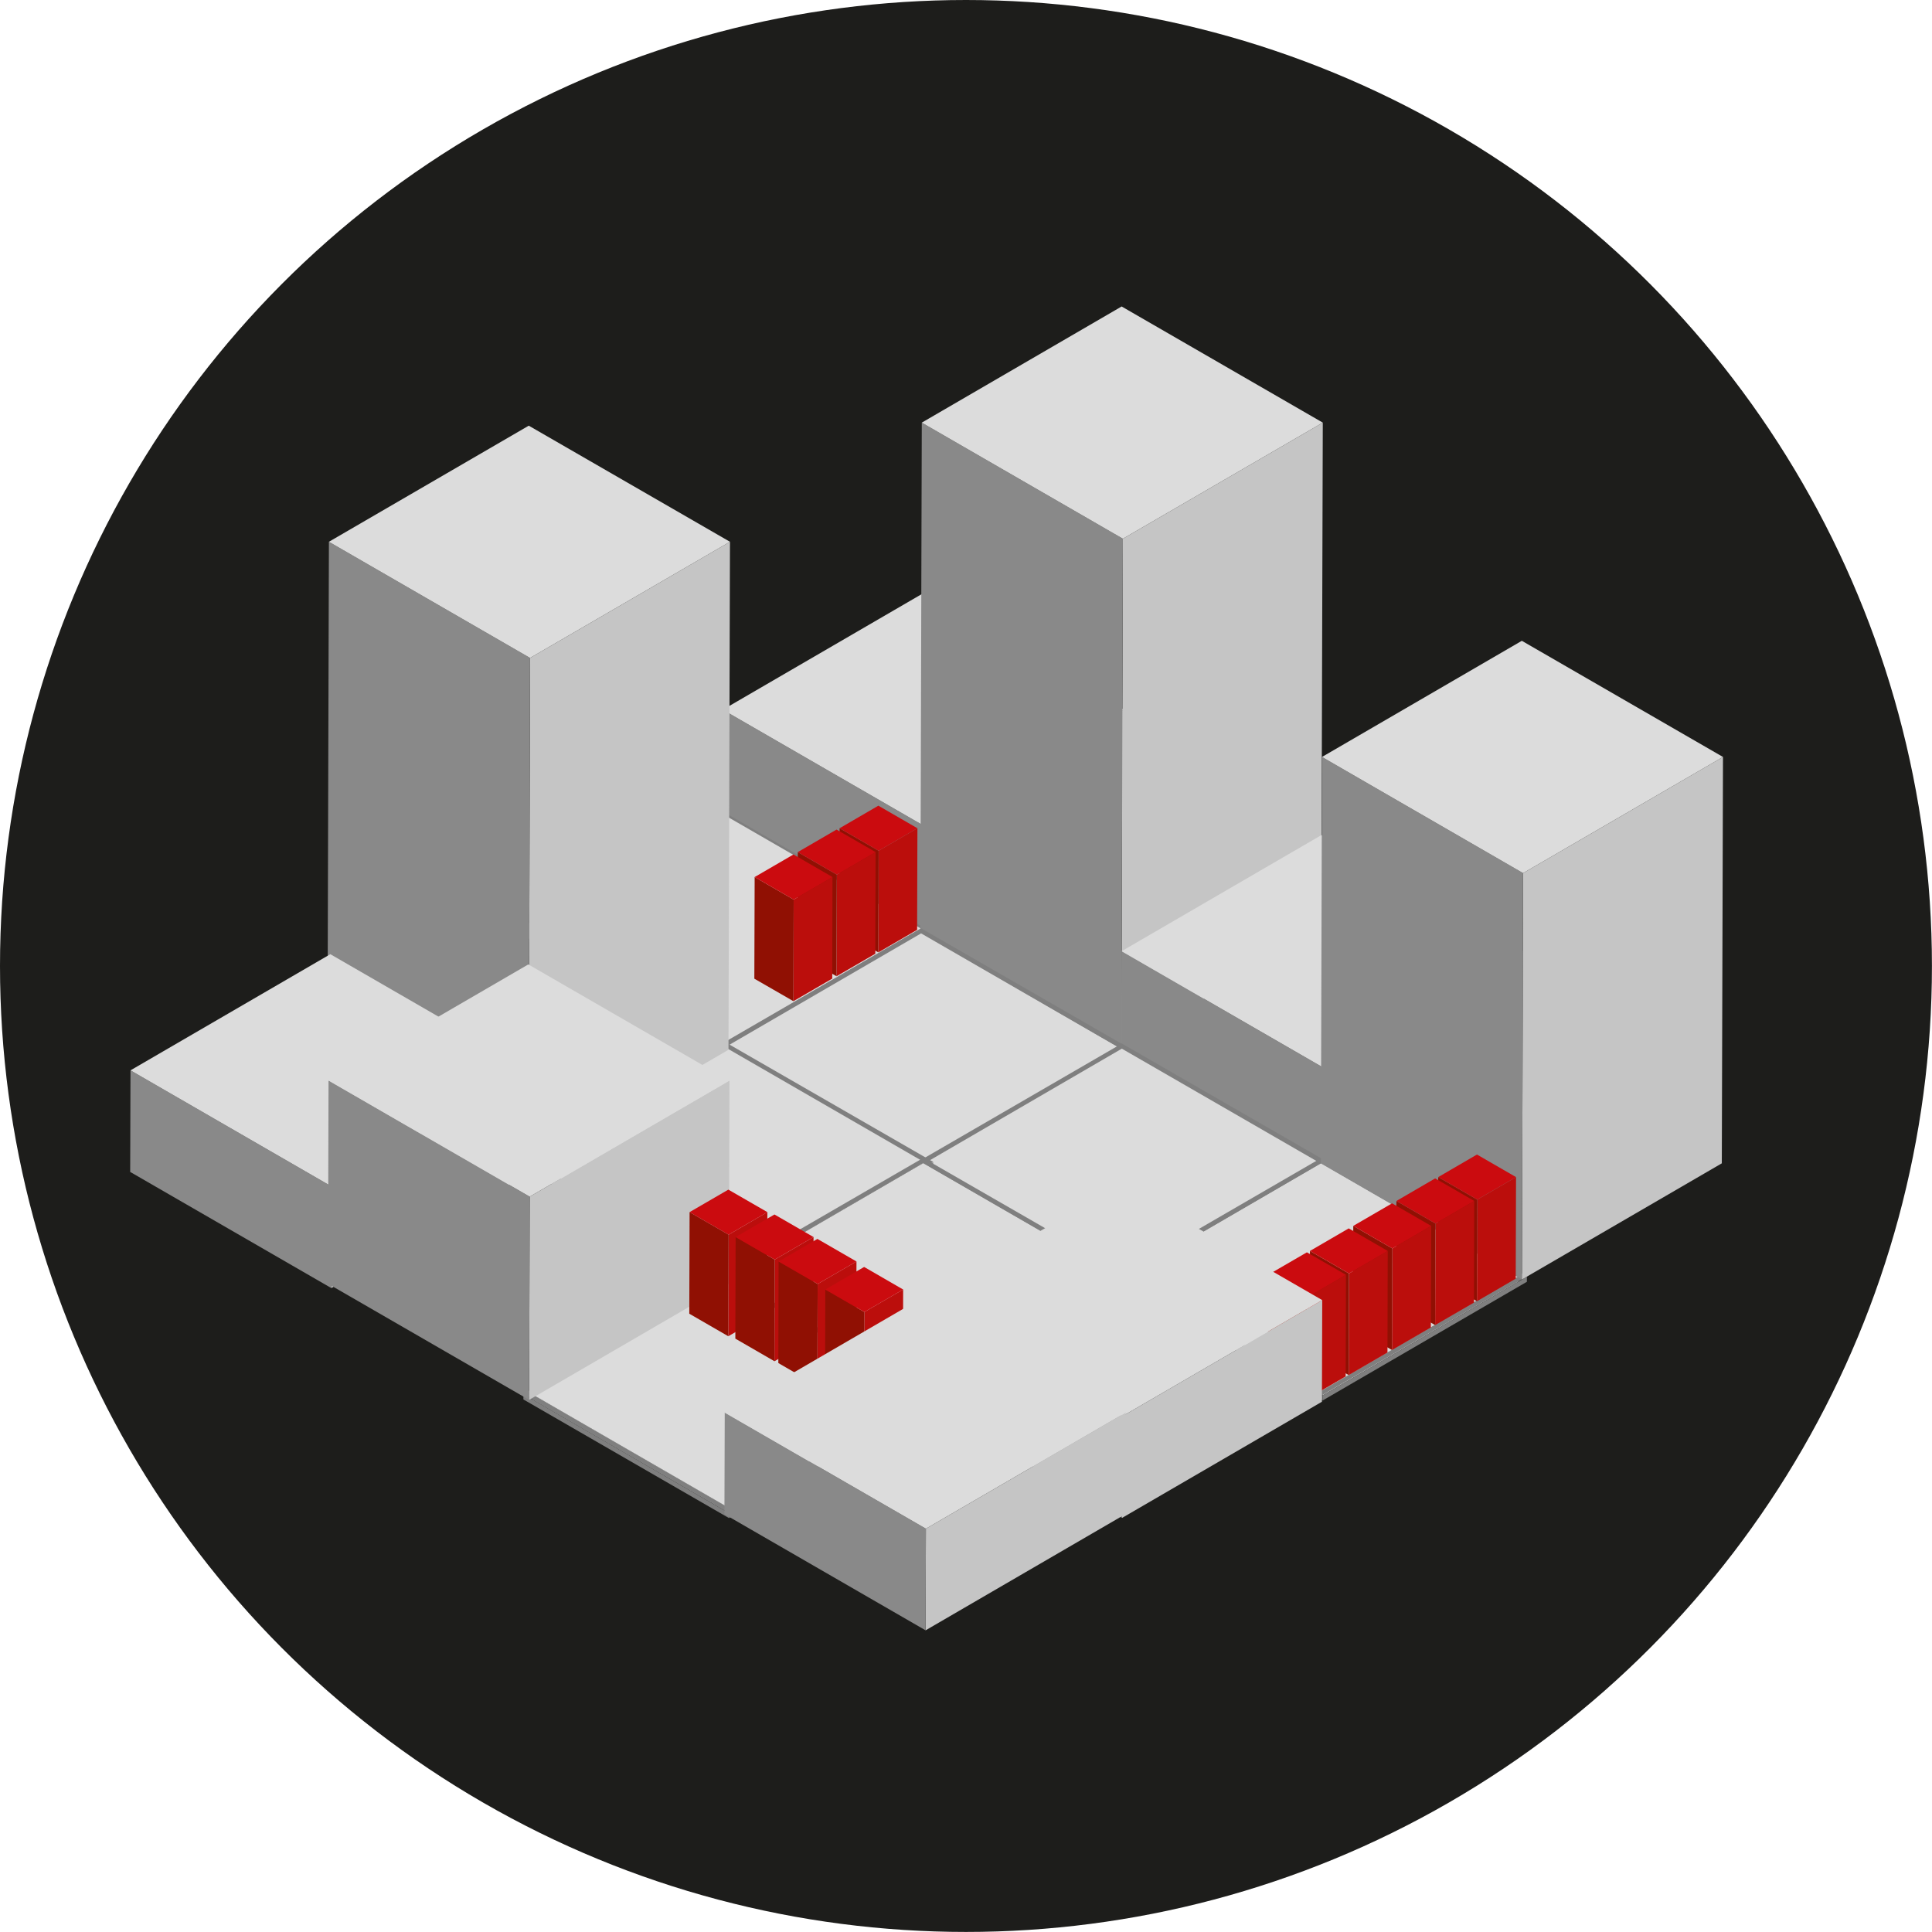 <svg xmlns="http://www.w3.org/2000/svg" viewBox="0 0 310.03 310.03"><defs><style>.cls-1{fill:#1d1d1b;}.cls-2{isolation:isolate;}.cls-3{fill:#7f7f7f;}.cls-4{fill:#898989;}.cls-5{fill:#c5c5c5;}.cls-6{fill:#dcdcdc;}.cls-7{fill:#bb0e0c;}.cls-8{fill:#901003;}.cls-9{fill:#cb0b0f;}</style></defs><title>barricade</title><g id="Layer_5" data-name="Layer 5"><circle class="cls-1" cx="155.01" cy="155.01" r="155.01"/></g><g id="Layer_3" data-name="Layer 3"><g class="cls-2"><polygon class="cls-3" points="147.81 149.01 147.81 149.82 116.23 131.59 116.24 130.78 147.81 149.01"/><polygon class="cls-3" points="116.24 130.78 116.23 131.59 84.87 149.82 84.88 149 116.24 130.78"/><polygon class="cls-4" points="116.45 167.23 116.44 168.05 84.87 149.82 84.88 149 116.45 167.23"/><polygon class="cls-5" points="147.81 149.01 147.81 149.82 116.44 168.05 116.45 167.23 147.81 149.01"/><path class="cls-3" d="M593.67,315.14l33,19-32.77,19-33-19Zm.22,37.27,31.36-18.22L593.67,316l-31.36,18.22,31.57,18.23" transform="translate(-477.44 -185.18)"/><polygon class="cls-6" points="147.81 149.01 116.45 167.23 84.88 149 116.24 130.78 147.81 149.01"/><polygon class="cls-3" points="116.45 168.05 116.45 168.87 83.46 149.82 83.46 149 116.45 168.05"/><polygon class="cls-3" points="149.22 149.01 149.22 149.82 116.45 168.87 116.45 168.05 149.22 149.01"/></g><g class="cls-2"><polygon class="cls-5" points="180.33 113.88 180.28 130.19 148.21 148.82 148.26 132.52 180.33 113.88"/><polygon class="cls-4" points="148.26 132.52 148.21 148.82 115.94 130.19 115.99 113.89 148.26 132.52"/><polygon class="cls-6" points="180.33 113.88 148.26 132.52 115.99 113.89 148.06 95.25 180.33 113.88"/></g><g class="cls-2"><polygon class="cls-5" points="212.27 67.82 212.03 149.33 179.96 167.97 180.19 86.45 212.27 67.82"/><polygon class="cls-4" points="180.19 86.45 179.96 167.97 147.69 149.34 147.92 67.82 180.19 86.45"/><polygon class="cls-6" points="212.27 67.82 180.19 86.45 147.92 67.82 179.99 49.18 212.27 67.82"/></g><g class="cls-2"><polygon class="cls-5" points="244.33 152.63 244.28 168.94 212.21 187.57 212.26 171.27 244.33 152.63"/><polygon class="cls-4" points="212.26 171.27 212.21 187.57 179.94 168.94 179.99 152.64 212.26 171.27"/><polygon class="cls-6" points="244.33 152.63 212.26 171.27 179.99 152.64 212.06 134 244.33 152.63"/></g><g class="cls-2"><polygon class="cls-3" points="179.37 168 179.37 168.82 147.81 150.59 147.81 149.78 179.37 168"/><polygon class="cls-3" points="147.81 149.78 147.81 150.59 116.44 168.82 116.44 168.01 147.81 149.78"/><polygon class="cls-4" points="148.01 186.23 148 187.05 116.44 168.82 116.44 168.01 148.01 186.23"/><polygon class="cls-5" points="179.37 168 179.37 168.82 148 187.05 148.01 186.23 179.37 168"/><path class="cls-3" d="M625.24,334.14l33,19-32.78,19-33-19Zm.2,37.27,31.37-18.23L625.25,335l-31.37,18.23,31.57,18.22" transform="translate(-477.44 -185.18)"/><polygon class="cls-6" points="179.37 168 148.01 186.23 116.44 168.01 147.81 149.78 179.37 168"/><polygon class="cls-3" points="148.01 187.05 148.01 187.87 115.03 168.82 115.03 168.01 148.01 187.05"/><polygon class="cls-3" points="180.79 168 180.78 168.82 148.01 187.87 148.01 187.05 180.79 168"/></g><g class="cls-2"><polygon class="cls-3" points="211.59 186.5 211.59 187.32 180.02 169.09 180.02 168.28 211.59 186.5"/><polygon class="cls-3" points="180.02 168.28 180.02 169.09 148.65 187.32 148.66 186.51 180.02 168.28"/><polygon class="cls-4" points="180.23 204.73 180.22 205.55 148.65 187.32 148.66 186.51 180.23 204.73"/><polygon class="cls-5" points="211.59 186.5 211.59 187.32 180.22 205.55 180.23 204.73 211.59 186.5"/><path class="cls-3" d="M657.46,352.64l33,19-32.78,19-33-19Zm.21,37.27L689,371.68l-31.57-18.23-31.37,18.23,31.57,18.23" transform="translate(-477.44 -185.18)"/><polygon class="cls-6" points="211.59 186.5 180.23 204.73 148.66 186.51 180.02 168.28 211.59 186.5"/><polygon class="cls-3" points="180.23 205.55 180.23 206.37 147.24 187.32 147.24 186.51 180.23 205.55"/><polygon class="cls-3" points="213.01 186.5 213 187.32 180.23 206.37 180.23 205.55 213.01 186.5"/></g><g class="cls-2"><polygon class="cls-3" points="243.61 204.88 243.6 205.69 212.03 187.47 212.03 186.65 243.61 204.88"/><polygon class="cls-3" points="212.03 186.65 212.03 187.47 180.66 205.69 180.67 204.88 212.03 186.65"/><polygon class="cls-4" points="212.24 223.11 212.24 223.92 180.66 205.69 180.67 204.88 212.24 223.11"/><polygon class="cls-5" points="243.61 204.88 243.6 205.69 212.24 223.92 212.24 223.11 243.61 204.88"/><polygon class="cls-6" points="243.61 204.88 212.24 223.11 180.67 204.88 212.03 186.65 243.61 204.88"/><polygon class="cls-3" points="212.24 223.93 212.24 224.74 179.25 205.69 179.25 204.88 212.24 223.93"/><polygon class="cls-3" points="245.02 204.88 245.02 205.69 212.24 224.74 212.24 223.93 245.02 204.88"/><path class="cls-3" d="M689.47,371l33,19-32.78,19-33-19Zm.21,37.27L721,390.06l-31.57-18.23-31.37,18.23,31.57,18.23" transform="translate(-477.44 -185.18)"/></g><g class="cls-2"><polygon class="cls-3" points="148.34 186.51 148.34 187.32 116.77 169.1 116.77 168.28 148.34 186.51"/><polygon class="cls-3" points="116.77 168.28 116.77 169.1 85.41 187.32 85.41 186.51 116.77 168.28"/><polygon class="cls-4" points="116.98 204.73 116.98 205.55 85.41 187.32 85.41 186.51 116.98 204.73"/><polygon class="cls-5" points="148.34 186.51 148.34 187.32 116.98 205.55 116.98 204.73 148.34 186.51"/><path class="cls-3" d="M594.21,352.64l33,19-32.77,19-33-19Zm.21,37.27,31.36-18.22-31.57-18.22-31.36,18.22,31.57,18.22" transform="translate(-477.44 -185.18)"/><polygon class="cls-6" points="148.34 186.51 116.98 204.73 85.41 186.51 116.77 168.28 148.34 186.51"/><polygon class="cls-3" points="116.98 205.55 116.98 206.36 84 187.32 84 186.51 116.98 205.55"/><polygon class="cls-3" points="149.75 186.51 149.75 187.32 116.98 206.36 116.98 205.55 149.75 186.51"/></g><g class="cls-2"><polygon class="cls-3" points="179.72 204.88 179.71 205.69 148.15 187.47 148.15 186.65 179.72 204.88"/><polygon class="cls-3" points="148.15 186.65 148.15 187.47 116.78 205.7 116.78 204.88 148.15 186.65"/><polygon class="cls-4" points="148.35 223.11 148.35 223.92 116.78 205.7 116.78 204.88 148.35 223.11"/><polygon class="cls-5" points="179.72 204.88 179.71 205.69 148.35 223.92 148.35 223.11 179.72 204.88"/><polygon class="cls-6" points="179.72 204.88 148.35 223.11 116.78 204.88 148.15 186.65 179.72 204.88"/><polygon class="cls-3" points="148.35 223.92 148.35 224.74 115.37 205.7 115.37 204.88 148.35 223.92"/><polygon class="cls-3" points="181.13 204.88 181.13 205.69 148.35 224.74 148.35 223.92 181.13 204.88"/><path class="cls-3" d="M625.58,371l33,19-32.78,19-33-19Zm.2,37.27,31.37-18.23-31.57-18.22-31.37,18.23,31.57,18.22" transform="translate(-477.44 -185.18)"/></g><g class="cls-2"><polygon class="cls-3" points="148.34 223.75 148.33 224.57 116.77 206.34 116.77 205.53 148.34 223.75"/><polygon class="cls-3" points="116.77 205.53 116.77 206.34 85.41 224.57 85.41 223.75 116.77 205.53"/><polygon class="cls-4" points="116.97 241.98 116.97 242.79 85.41 224.57 85.41 223.75 116.97 241.98"/><polygon class="cls-5" points="148.34 223.75 148.33 224.57 116.97 242.79 116.97 241.98 148.34 223.75"/><path class="cls-3" d="M594.21,389.89l33,19-32.78,19-33-19Zm.2,37.27,31.36-18.22-31.57-18.22-31.36,18.22,31.57,18.22" transform="translate(-477.44 -185.18)"/><polygon class="cls-6" points="148.34 223.75 116.97 241.98 85.41 223.75 116.77 205.53 148.34 223.75"/><polygon class="cls-3" points="116.98 242.8 116.98 243.61 83.99 224.57 84 223.75 116.98 242.8"/><polygon class="cls-3" points="149.75 223.75 149.75 224.57 116.98 243.61 116.98 242.8 149.75 223.75"/></g><g class="cls-2"><polygon class="cls-5" points="276.49 121.47 276.3 186.68 244.23 205.32 244.41 140.11 276.49 121.47"/><polygon class="cls-4" points="244.41 140.11 244.23 205.32 211.96 186.69 212.14 121.47 244.41 140.11"/><polygon class="cls-6" points="276.49 121.47 244.41 140.11 212.14 121.47 244.21 102.83 276.49 121.47"/></g><g class="cls-2"><polygon class="cls-5" points="117.14 86.94 116.9 168.46 84.83 187.1 85.06 105.58 117.14 86.94"/><polygon class="cls-4" points="85.06 105.58 84.83 187.1 52.55 168.46 52.78 86.94 85.06 105.58"/><polygon class="cls-6" points="117.14 86.94 85.06 105.58 52.78 86.94 84.85 68.31 117.14 86.94"/></g><g class="cls-2"><polygon class="cls-5" points="85.29 171.76 85.24 188.06 53.17 206.7 53.22 190.4 85.29 171.76"/><polygon class="cls-4" points="53.22 190.4 53.17 206.7 20.89 188.06 20.94 171.76 53.22 190.4"/><polygon class="cls-6" points="85.29 171.76 53.22 190.4 20.94 171.76 53.01 153.12 85.29 171.76"/></g><g class="cls-2"><polygon class="cls-5" points="117.06 173.4 116.97 206 84.91 224.64 85 192.03 117.06 173.4"/><polygon class="cls-4" points="85 192.03 84.91 224.64 52.63 206 52.72 173.39 85 192.03"/><polygon class="cls-6" points="117.06 173.4 85 192.03 52.72 173.39 84.78 154.76 117.06 173.4"/></g></g><g id="barrier_2" data-name="barrier 2"><g class="cls-2"><polygon class="cls-7" points="123.14 194.51 123.09 210.81 116.87 214.43 116.92 198.13 123.14 194.51"/><polygon class="cls-8" points="116.92 198.13 116.87 214.43 110.61 210.81 110.66 194.51 116.92 198.13"/><polygon class="cls-9" points="123.14 194.51 116.92 198.13 110.66 194.51 116.88 190.9 123.14 194.51"/></g><g class="cls-2"><polygon class="cls-7" points="130.55 198.51 130.5 214.81 124.28 218.44 124.32 202.13 130.55 198.51"/><polygon class="cls-8" points="124.32 202.13 124.28 218.44 118 214.81 118.05 198.51 124.32 202.13"/><polygon class="cls-9" points="130.55 198.51 124.32 202.13 118.05 198.51 124.28 194.89 130.55 198.51"/></g><g class="cls-2"><polygon class="cls-7" points="137.44 202.43 137.39 218.73 131.16 222.35 131.21 206.04 137.44 202.43"/><polygon class="cls-8" points="131.21 206.04 131.16 222.35 124.9 218.73 124.94 202.43 131.21 206.04"/><polygon class="cls-9" points="137.44 202.43 131.21 206.04 124.94 202.43 131.17 198.81 137.44 202.43"/></g><g class="cls-2"><polygon class="cls-7" points="144.93 206.93 144.89 223.23 138.66 226.85 138.7 210.54 144.93 206.93"/><polygon class="cls-8" points="138.7 210.54 138.66 226.85 132.4 223.23 132.44 206.93 138.7 210.54"/><polygon class="cls-9" points="144.93 206.93 138.7 210.54 132.44 206.93 138.67 203.31 144.93 206.93"/></g></g><g id="barrier_3" data-name="barrier 3"><g class="cls-2"><polygon class="cls-7" points="147.22 132.91 147.17 149.21 140.95 152.83 140.99 136.52 147.22 132.91"/><polygon class="cls-8" points="140.99 136.52 140.95 152.83 134.68 149.21 134.73 132.91 140.99 136.52"/><polygon class="cls-9" points="147.22 132.91 140.99 136.52 134.73 132.91 140.95 129.29 147.22 132.91"/></g><g class="cls-2"><polygon class="cls-7" points="140.51 136.74 140.46 153.05 134.24 156.66 134.29 140.36 140.51 136.74"/><polygon class="cls-8" points="134.29 140.36 134.24 156.66 127.97 153.04 128.02 136.74 134.29 140.36"/><polygon class="cls-9" points="140.51 136.74 134.29 140.36 128.02 136.74 134.24 133.12 140.51 136.74"/></g><g class="cls-2"><polygon class="cls-7" points="133.59 140.74 133.55 157.04 127.32 160.66 127.36 144.36 133.59 140.74"/><polygon class="cls-8" points="127.36 144.36 127.32 160.66 121.05 157.05 121.1 140.74 127.36 144.36"/><polygon class="cls-9" points="133.59 140.74 127.36 144.36 121.1 140.74 127.33 137.12 133.59 140.74"/></g></g><g id="barrier_1" data-name="barrier 1"><g class="cls-2"><polygon class="cls-7" points="243.28 188.89 243.23 205.19 237.01 208.81 237.06 192.5 243.28 188.89"/><polygon class="cls-8" points="237.06 192.5 237.01 208.81 230.75 205.19 230.79 188.89 237.06 192.5"/><polygon class="cls-9" points="243.28 188.89 237.06 192.5 230.79 188.89 237.01 185.27 243.28 188.89"/></g><g class="cls-2"><polygon class="cls-7" points="236.57 192.72 236.53 209.03 230.3 212.64 230.35 196.34 236.57 192.72"/><polygon class="cls-8" points="230.35 196.34 230.3 212.64 224.03 209.02 224.08 192.72 230.35 196.34"/><polygon class="cls-9" points="236.57 192.72 230.35 196.34 224.08 192.72 230.3 189.1 236.57 192.72"/></g><g class="cls-2"><polygon class="cls-7" points="229.66 196.72 229.61 213.02 223.38 216.64 223.43 200.34 229.66 196.72"/><polygon class="cls-8" points="223.43 200.34 223.38 216.64 217.12 213.03 217.16 196.72 223.43 200.34"/><polygon class="cls-9" points="229.66 196.72 223.43 200.34 217.16 196.72 223.39 193.1 229.66 196.72"/></g><g class="cls-2"><polygon class="cls-7" points="222.69 200.74 222.65 217.04 216.43 220.66 216.47 204.36 222.69 200.74"/><polygon class="cls-8" points="216.47 204.36 216.43 220.66 210.16 217.04 210.21 200.74 216.47 204.36"/><polygon class="cls-9" points="222.69 200.74 216.47 204.36 210.21 200.74 216.43 197.12 222.69 200.74"/></g><g class="cls-2"><polygon class="cls-7" points="215.99 204.57 215.94 220.88 209.72 224.5 209.77 208.19 215.99 204.57"/><polygon class="cls-8" points="209.77 208.19 209.72 224.5 203.45 220.88 203.5 204.57 209.77 208.19"/><polygon class="cls-9" points="215.99 204.57 209.77 208.19 203.5 204.57 209.72 200.96 215.99 204.57"/></g></g><g id="Layer_6" data-name="Layer 6"><g class="cls-2"><polygon class="cls-5" points="212.18 208.63 212.13 224.94 180.06 243.58 180.1 227.27 212.18 208.63"/><polygon class="cls-4" points="180.1 227.27 180.06 243.58 147.78 224.94 147.83 208.64 180.1 227.27"/><polygon class="cls-6" points="212.18 208.63 180.1 227.27 147.83 208.64 179.9 190 212.18 208.63"/></g><g class="cls-2"><polygon class="cls-5" points="180.64 226.68 180.59 242.98 148.53 261.62 148.58 245.31 180.64 226.68"/><polygon class="cls-4" points="148.58 245.31 148.53 261.62 116.25 242.98 116.3 226.68 148.58 245.31"/><polygon class="cls-6" points="180.64 226.68 148.58 245.31 116.3 226.68 148.36 208.04 180.64 226.68"/></g></g></svg>